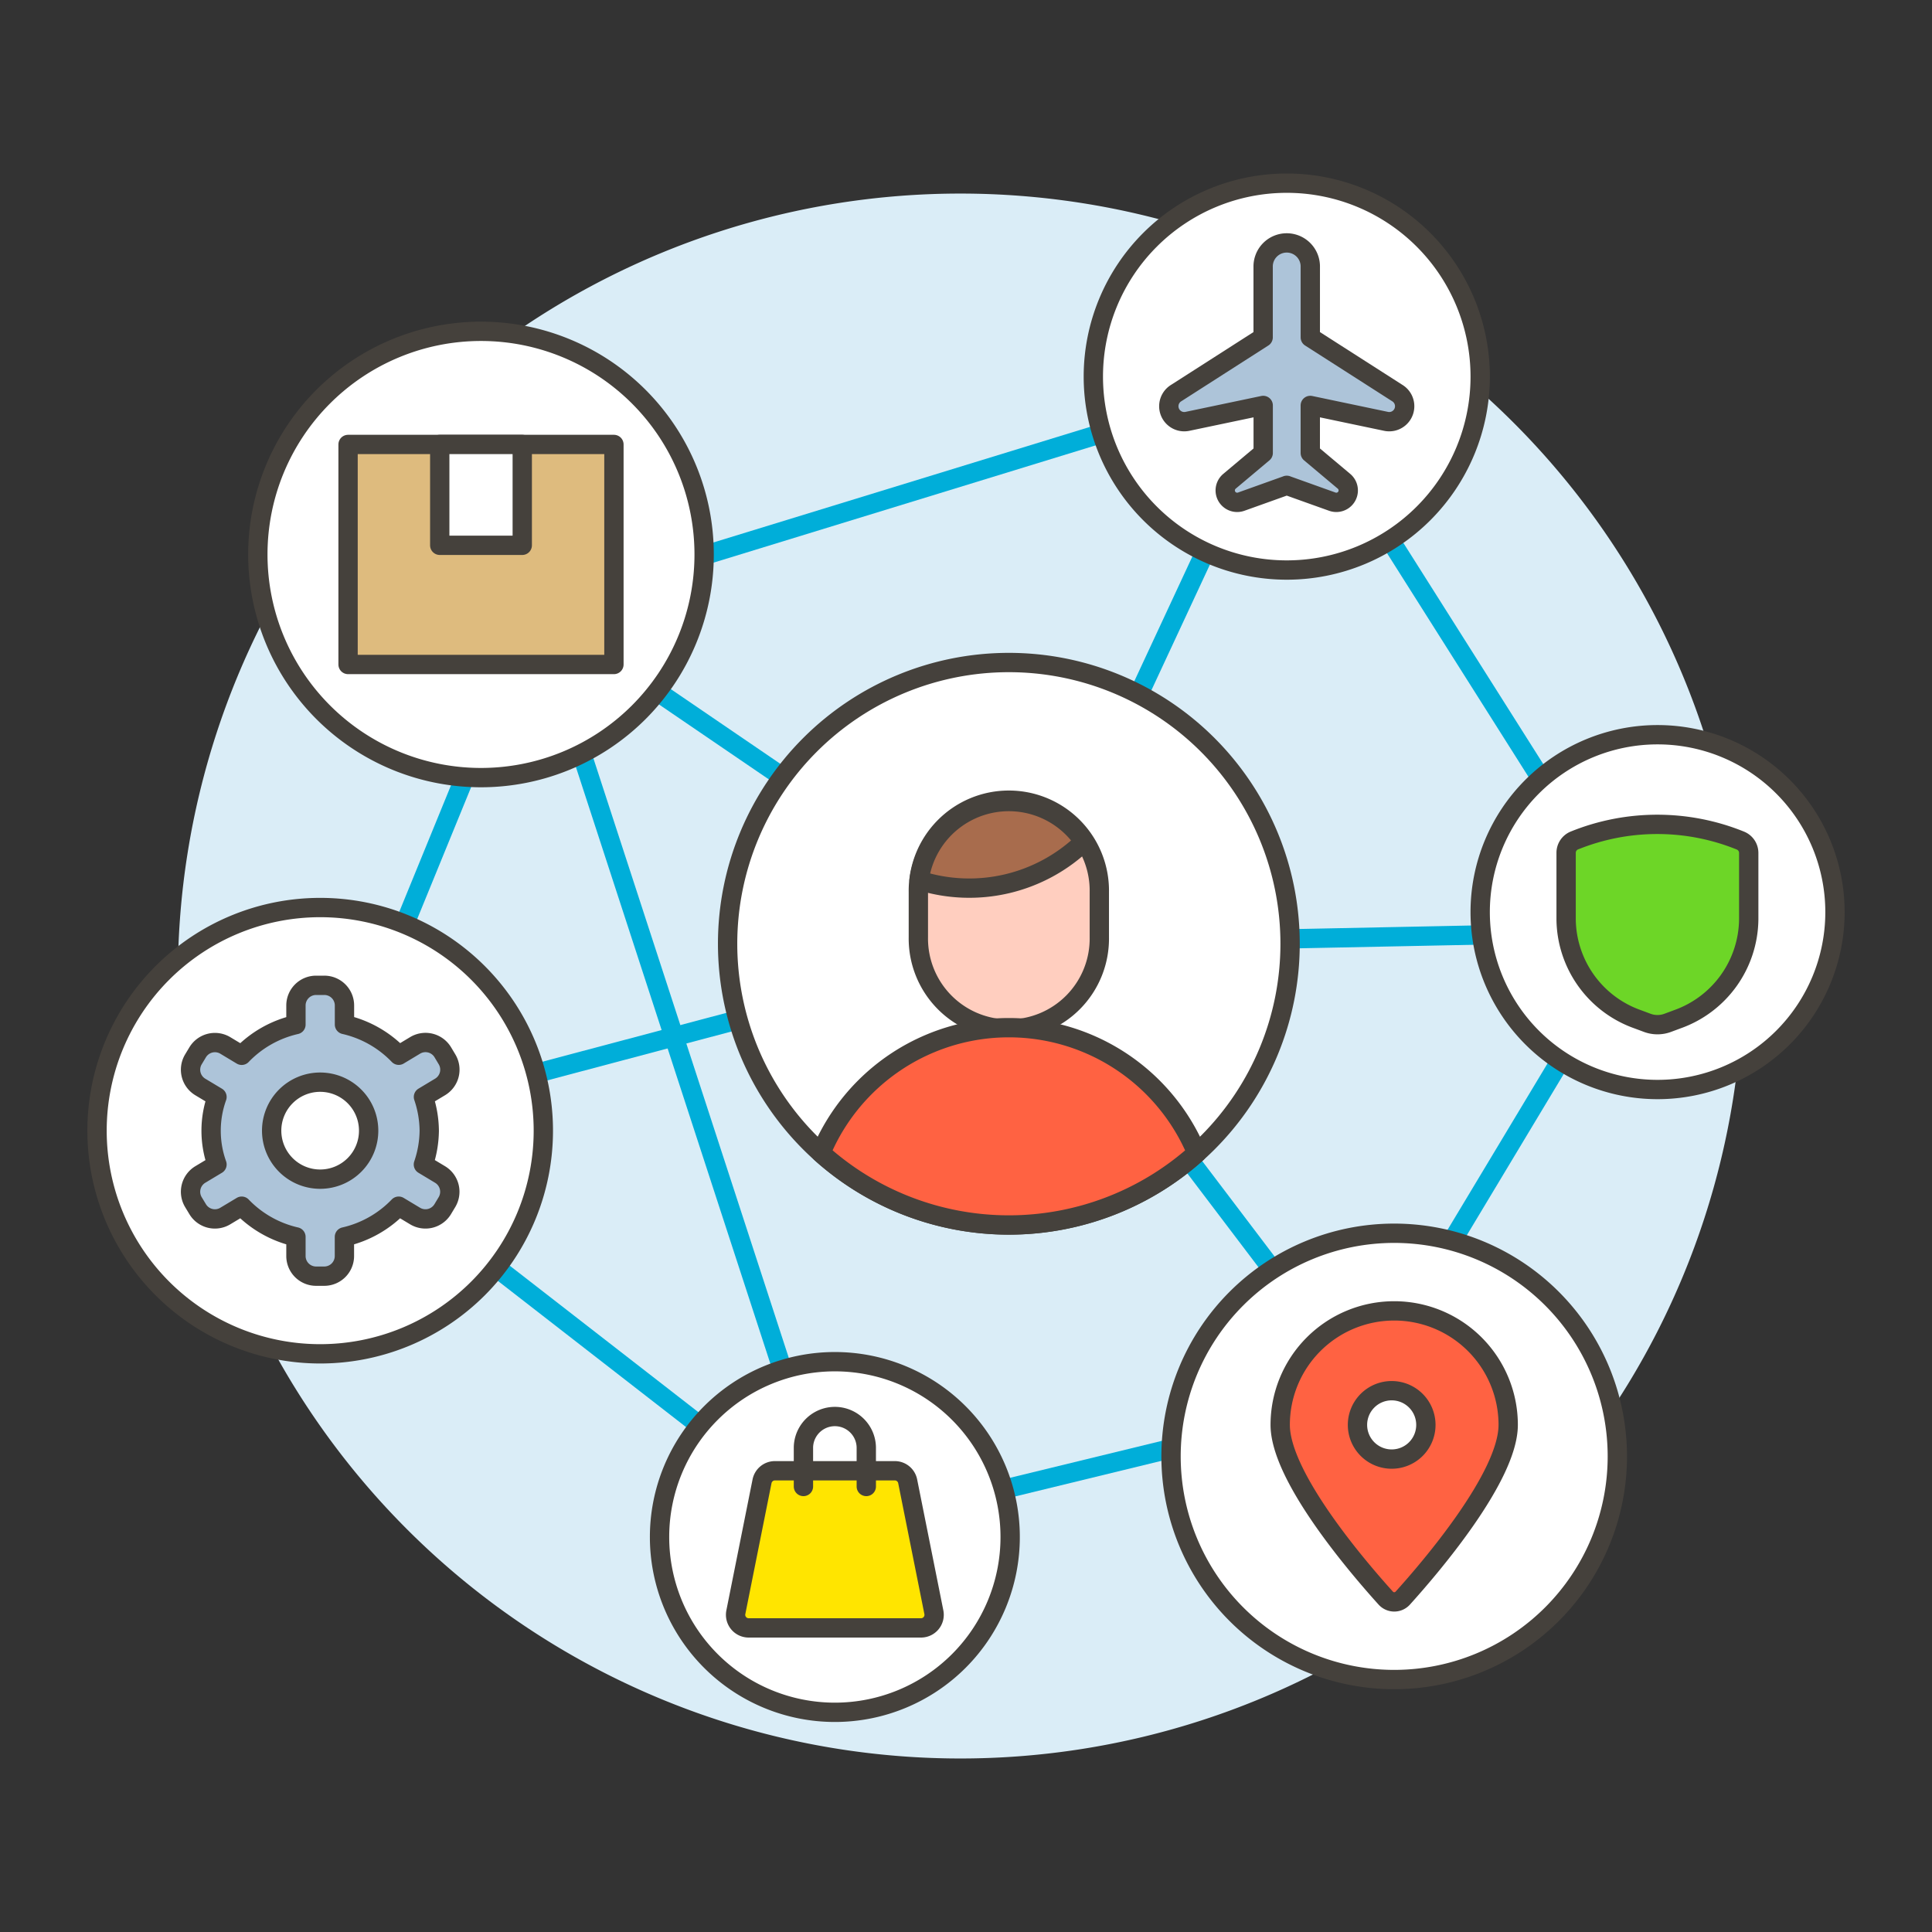 <svg viewBox="0 0 100 100" xmlns="http://www.w3.org/2000/svg" id="User-Information--Streamline-Ux" height="100" width="100"><rect x="0" y="0" width="100" height="100" fill="#333333" stroke="none"/><desc>User Information Streamline Illustration: https://streamlinehq.com</desc><path d="M9.707 50.519a40 40 0 1 0 80 0 40 40 0 1 0 -80 0Z" fill="#daedf7" stroke="#daedf7" stroke-width="1"></path><path d="M27.646 31.449 16.573 58.524" fill="none" stroke="#00aed9" stroke-linecap="round" stroke-linejoin="round" stroke-width="1"></path><path d="M43.212 79.213 16.573 58.524" fill="none" stroke="#00aed9" stroke-linecap="round" stroke-linejoin="round" stroke-width="1"></path><path d="M84.778 48.229 70.971 71.205" fill="none" stroke="#00aed9" stroke-linecap="round" stroke-linejoin="round" stroke-width="1"></path><path d="m52.925 48.874 -36.352 9.65" fill="none" stroke="#00aed9" stroke-linecap="round" stroke-linejoin="round" stroke-width="1"></path><path d="m27.646 31.449 38.957 -11.956" fill="none" stroke="#00aed9" stroke-linecap="round" stroke-linejoin="round" stroke-width="1"></path><path d="M84.778 48.229 66.603 19.493" fill="none" stroke="#00aed9" stroke-linecap="round" stroke-linejoin="round" stroke-width="1"></path><path d="m52.925 48.874 31.853 -0.645" fill="none" stroke="#00aed9" stroke-linecap="round" stroke-linejoin="round" stroke-width="1"></path><path d="M70.971 72.456 53.087 48.871" fill="none" stroke="#00aed9" stroke-linecap="round" stroke-linejoin="round" stroke-width="1"></path><path d="m27.646 31.449 15.566 47.764" fill="none" stroke="#00aed9" stroke-linecap="round" stroke-linejoin="round" stroke-width="1"></path><path d="M66.603 19.493 52.925 48.874" fill="none" stroke="#00aed9" stroke-linecap="round" stroke-linejoin="round" stroke-width="1"></path><path d="M27.646 31.449 53.087 48.8" fill="none" stroke="#00aed9" stroke-linecap="round" stroke-linejoin="round" stroke-width="1"></path><path d="m70.971 72.456 -27.759 6.757" fill="none" stroke="#00aed9" stroke-linecap="round" stroke-linejoin="round" stroke-width="1"></path><path d="M60.613 75.383a11.55 11.55 0 1 0 23.1 0 11.55 11.55 0 1 0 -23.1 0Z" fill="#ffffff" stroke="#45413c" stroke-linecap="round" stroke-linejoin="round" stroke-width="1"></path><path d="M34.138 79.555a9.074 9.074 0 1 0 18.148 0 9.074 9.074 0 1 0 -18.148 0Z" fill="#ffffff" stroke="#45413c" stroke-linecap="round" stroke-linejoin="round" stroke-width="1"></path><path d="M56.591 19.493a10.012 10.012 0 1 0 20.024 0 10.012 10.012 0 1 0 -20.024 0Z" fill="#ffffff" stroke="#45413c" stroke-linecap="round" stroke-linejoin="round" stroke-width="1"></path><path d="M13.346 28.699a11.55 11.55 0 1 0 23.1 0 11.55 11.55 0 1 0 -23.1 0Z" fill="#ffffff" stroke="#45413c" stroke-linecap="round" stroke-linejoin="round" stroke-width="1"></path><path d="M5.023 58.524a11.55 11.55 0 1 0 23.1 0 11.55 11.55 0 1 0 -23.1 0Z" fill="#ffffff" stroke="#45413c" stroke-linecap="round" stroke-linejoin="round" stroke-width="1"></path><path d="M22.218 58.524a5.586 5.586 0 0 0 -0.3 -1.747l0.862 -0.518a1.042 1.042 0 0 0 0.357 -1.43l-0.218 -0.364a1.045 1.045 0 0 0 -1.431 -0.357l-0.849 0.511a5.625 5.625 0 0 0 -2.809 -1.59v-0.99A1.043 1.043 0 0 0 16.784 51h-0.423a1.043 1.043 0 0 0 -1.043 1.042v0.99a5.622 5.622 0 0 0 -2.808 1.59l-0.85 -0.511a1.044 1.044 0 0 0 -1.43 0.357l-0.219 0.364a1.043 1.043 0 0 0 0.357 1.43l0.863 0.518a5.169 5.169 0 0 0 0 3.493l-0.863 0.518a1.044 1.044 0 0 0 -0.357 1.431l0.219 0.363a1.041 1.041 0 0 0 1.43 0.357l0.85 -0.51a5.621 5.621 0 0 0 2.808 1.589v0.99a1.043 1.043 0 0 0 1.043 1.043h0.423a1.043 1.043 0 0 0 1.043 -1.043v-0.99a5.624 5.624 0 0 0 2.809 -1.589l0.849 0.51a1.043 1.043 0 0 0 1.431 -0.357l0.218 -0.363a1.043 1.043 0 0 0 -0.357 -1.431l-0.862 -0.518a5.585 5.585 0 0 0 0.303 -1.749Zm-5.645 2.509a2.51 2.51 0 1 1 2.508 -2.509 2.509 2.509 0 0 1 -2.508 2.509Z" fill="#adc4d9" stroke="#45413c" stroke-linecap="round" stroke-linejoin="round" stroke-width="1"></path><path d="M48.337 83.45a0.678 0.678 0 0 1 -0.665 0.81h-8.92a0.678 0.678 0 0 1 -0.665 -0.811l1.356 -6.778a0.68 0.68 0 0 1 0.665 -0.545h6.209a0.678 0.678 0 0 1 0.664 0.545Z" fill="#ffe500" stroke-width="1"></path><path d="M48.337 83.45a0.678 0.678 0 0 1 -0.665 0.81h-8.92a0.678 0.678 0 0 1 -0.665 -0.811l1.356 -6.778a0.68 0.68 0 0 1 0.665 -0.545h6.209a0.678 0.678 0 0 1 0.664 0.545Z" fill="none" stroke="#45413c" stroke-linecap="round" stroke-linejoin="round" stroke-width="1"></path><path d="M41.586 76.94v-2.034a1.627 1.627 0 0 1 3.253 0v2.034" fill="none" stroke="#45413c" stroke-linecap="round" stroke-linejoin="round" stroke-width="1"></path><path d="m18.016 23.005 13.761 0 0 11.389 -13.761 0Z" fill="#debb7e" stroke-width="1"></path><path d="m18.016 23.005 13.761 0 0 11.389 -13.761 0Z" fill="none" stroke="#45413c" stroke-linecap="round" stroke-linejoin="round" stroke-width="1"></path><path d="M22.761 23.005h4.271v5.22h-4.271z" fill="#ffffff" stroke="#45413c" stroke-linecap="round" stroke-linejoin="round" stroke-width="1"></path><path d="M72.163 67.851a5.9 5.9 0 0 0 -5.9 5.9c0 2.714 4.1 7.458 5.464 8.968a0.593 0.593 0 0 0 0.879 0c1.363 -1.51 5.458 -6.254 5.458 -8.968a5.9 5.9 0 0 0 -5.901 -5.9Zm-0.13 7.671a1.77 1.77 0 1 1 1.77 -1.77 1.768 1.768 0 0 1 -1.77 1.77Z" fill="#ff6242" stroke-width="1"></path><path d="M72.163 67.851a5.9 5.9 0 0 0 -5.9 5.9c0 2.714 4.1 7.458 5.464 8.968a0.593 0.593 0 0 0 0.879 0c1.363 -1.51 5.458 -6.254 5.458 -8.968a5.9 5.9 0 0 0 -5.901 -5.9Zm-0.13 7.671a1.77 1.77 0 1 1 1.77 -1.77 1.768 1.768 0 0 1 -1.77 1.77Z" fill="none" stroke="#45413c" stroke-linecap="round" stroke-linejoin="round" stroke-width="1"></path><path d="m66.6 25.121 2.359 0.845a0.618 0.618 0 0 0 0.606 -1.055l-1.745 -1.466v-2.459l3.893 0.817a0.8 0.8 0 0 0 0.6 -1.465l-4.492 -2.876v-3.633a1.221 1.221 0 1 0 -2.441 0v3.633l-4.49 2.876a0.8 0.8 0 0 0 0.6 1.465l3.893 -0.817v2.459l-1.745 1.466a0.618 0.618 0 0 0 0.606 1.055l2.36 -0.845Z" fill="#adc4d9" stroke="#45413c" stroke-linecap="round" stroke-linejoin="round" stroke-width="1"></path><path d="M37.661 48.849a14.557 14.557 0 1 0 29.114 0 14.557 14.557 0 1 0 -29.114 0Z" fill="#ffffff" stroke="#45413c" stroke-linecap="round" stroke-linejoin="round" stroke-width="1"></path><path d="M47.534 48.512a4.684 4.684 0 1 0 9.367 0V46.17a4.684 4.684 0 1 0 -9.367 0Z" fill="#ffcebf" stroke="#45413c" stroke-linecap="round" stroke-linejoin="round" stroke-width="1"></path><path d="M61.949 59.676a14.556 14.556 0 0 1 -19.458 0 10.538 10.538 0 0 1 19.447 -0.016" fill="#ff6242" stroke="#45413c" stroke-linecap="round" stroke-linejoin="round" stroke-width="1"></path><path d="M47.572 45.565a4.684 4.684 0 0 1 8.536 -2 8.536 8.536 0 0 1 -8.536 2Z" fill="#a86c4d" stroke="#45413c" stroke-linecap="round" stroke-linejoin="round" stroke-width="1"></path><path d="M76.614 47.211a9.182 9.182 0 1 0 18.364 0 9.182 9.182 0 1 0 -18.364 0Z" fill="#ffffff" stroke="#45413c" stroke-linecap="round" stroke-linejoin="round" stroke-width="1"></path><path d="M81.062 44.145v3.443a5.55 5.55 0 0 0 3.706 5.17l0.5 0.186a1.517 1.517 0 0 0 1.046 0l0.5 -0.186a5.551 5.551 0 0 0 3.7 -5.17v-3.443a0.69 0.69 0 0 0 -0.421 -0.633 11.45 11.45 0 0 0 -8.624 0 0.69 0.69 0 0 0 -0.407 0.633Z" fill="#6dd627" stroke-width="1"></path><path d="M81.062 44.145v3.443a5.55 5.55 0 0 0 3.706 5.17l0.5 0.186a1.517 1.517 0 0 0 1.046 0l0.5 -0.186a5.551 5.551 0 0 0 3.7 -5.17v-3.443a0.69 0.69 0 0 0 -0.421 -0.633 11.45 11.45 0 0 0 -8.624 0 0.69 0.69 0 0 0 -0.407 0.633Z" fill="none" stroke="#45413c" stroke-linecap="round" stroke-linejoin="round" stroke-width="1"></path></svg>